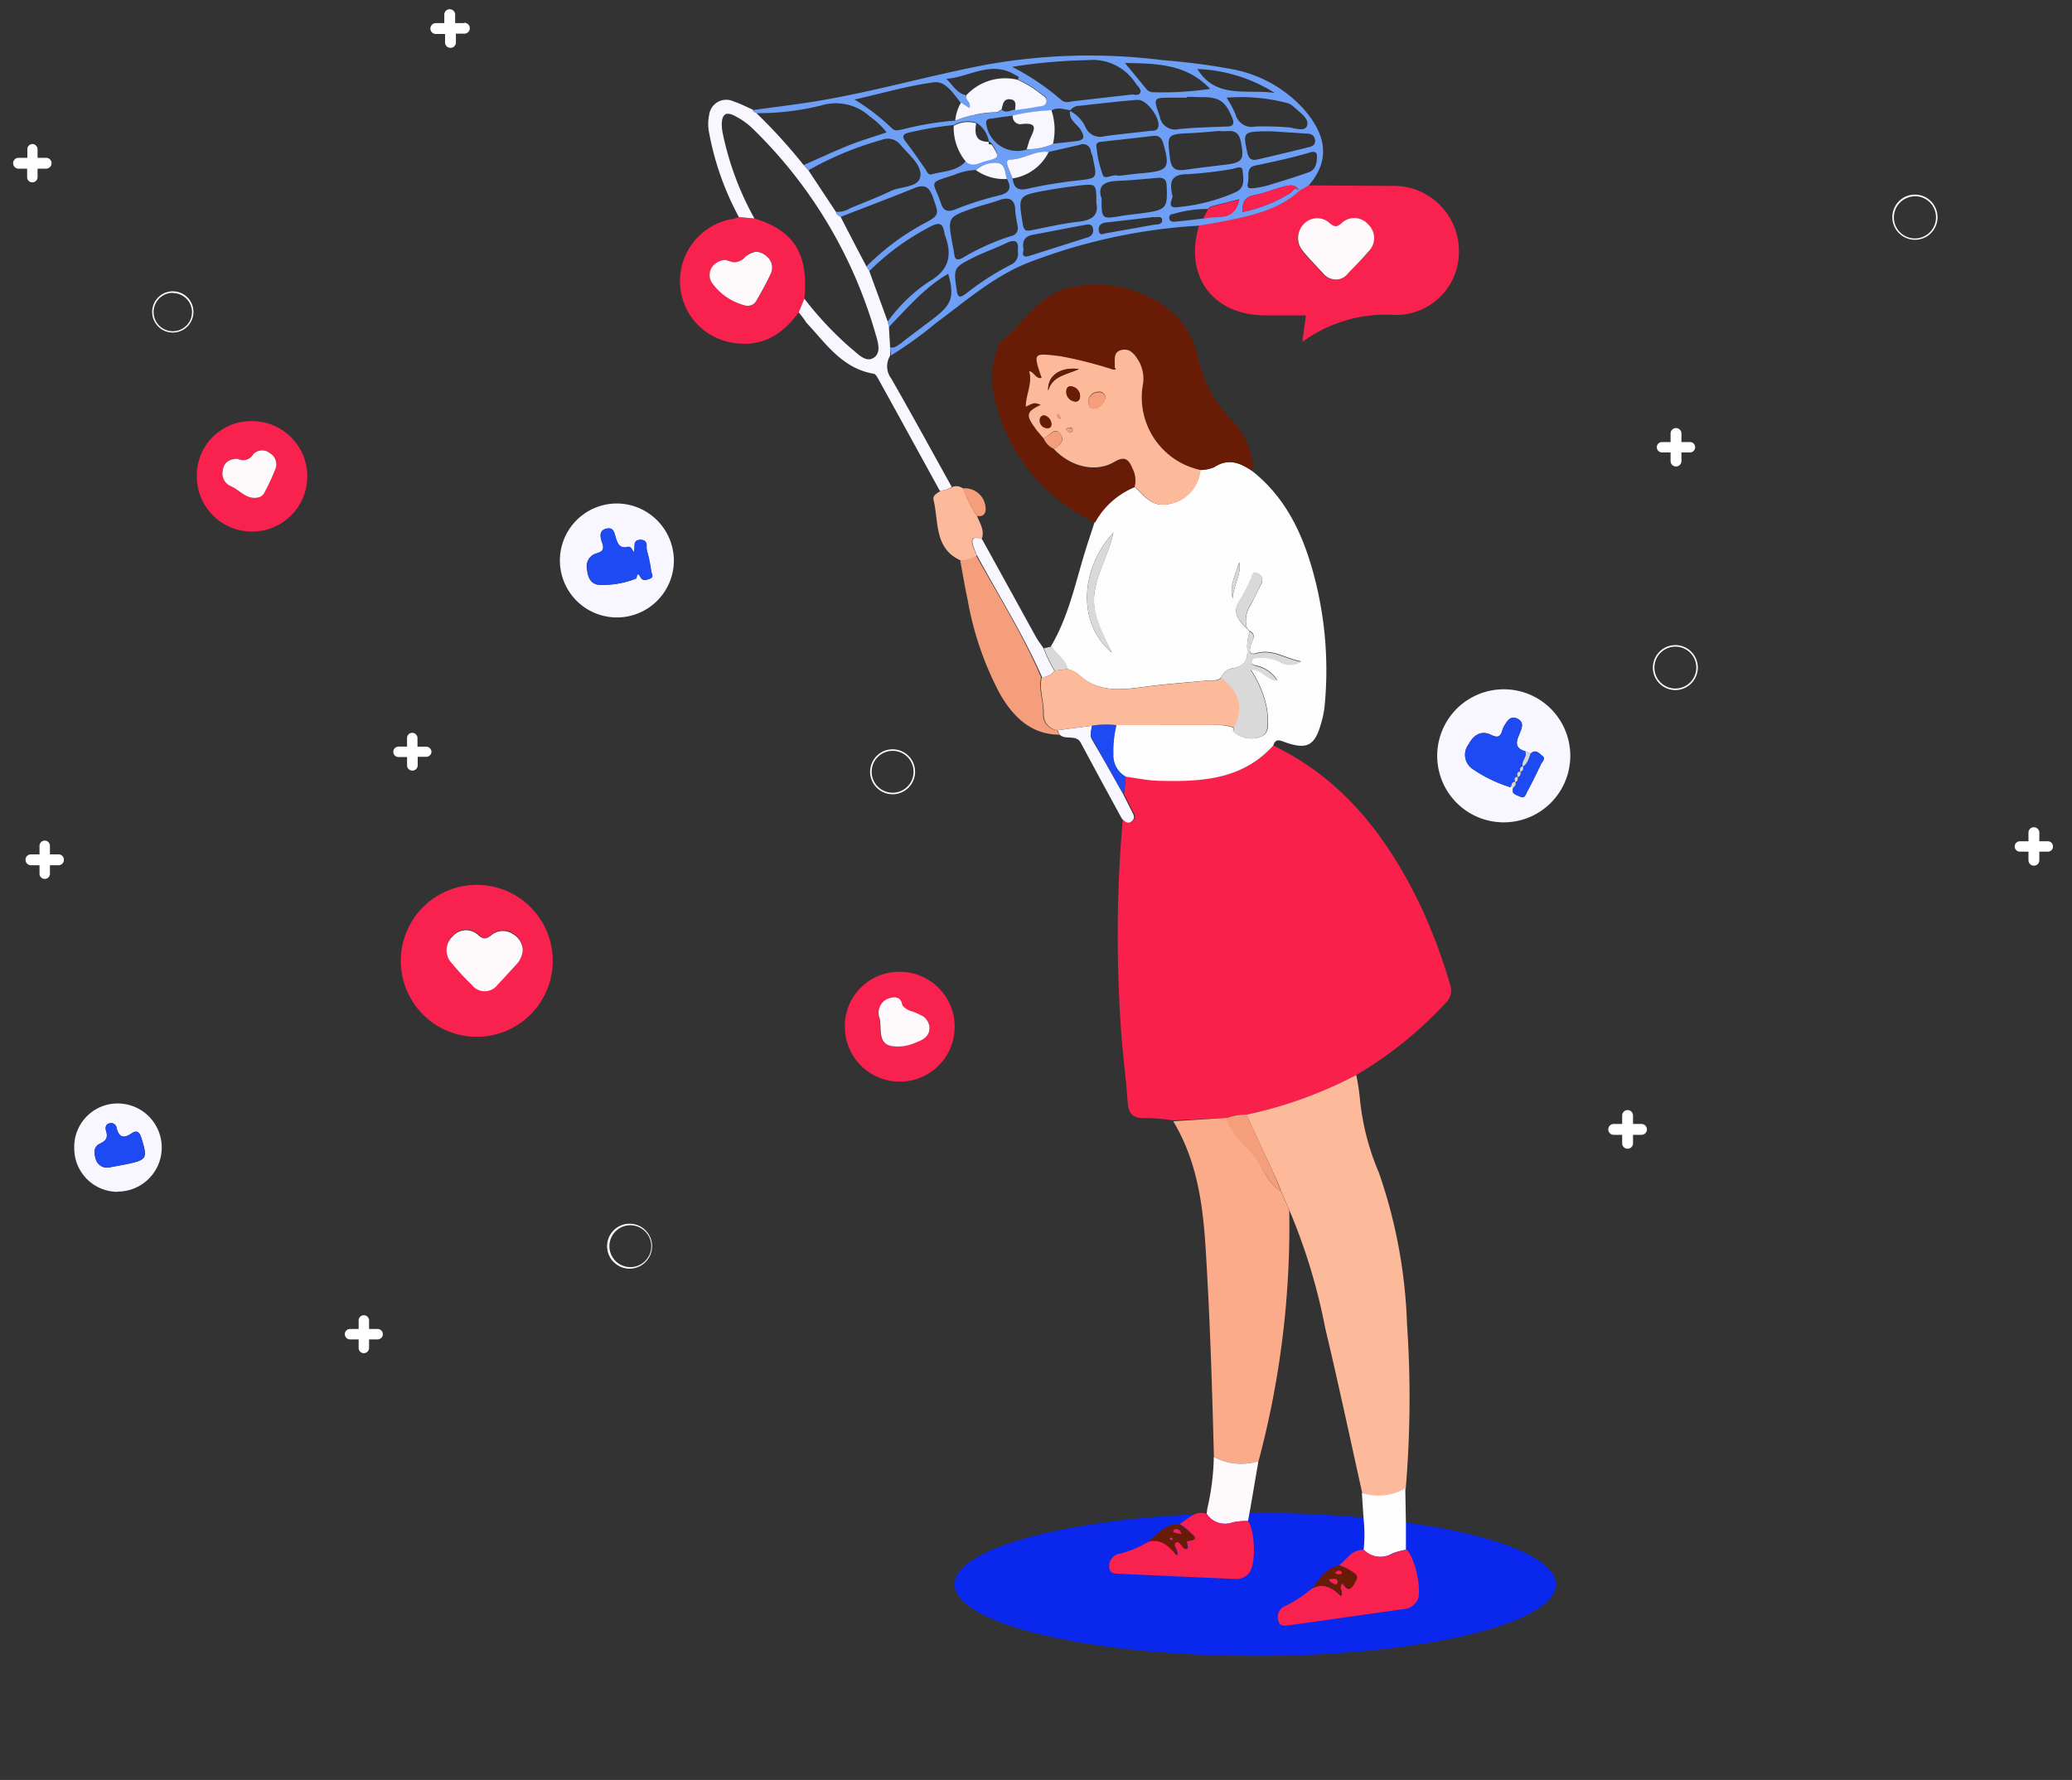 <svg id="Layer_1" data-name="Layer 1" xmlns="http://www.w3.org/2000/svg" viewBox="0 0 190.88 164"><rect x="0" y="0" width="190.88" height="164" fill="#333333" stroke="none"/><defs><style>.cls-1{fill:#0a28ed;}.cls-2{fill:#fa204c;}.cls-3{fill:#fdfdfd;}.cls-4{fill:#fdba9a;}.cls-5{fill:#691c05;}.cls-6{fill:#f9214e;}.cls-7{fill:#fcab8a;}.cls-8{fill:#6d9ff6;}.cls-9{fill:#f8f6fe;}.cls-10{fill:#f49e7b;}.cls-11{fill:#fef9fa;}.cls-12{fill:#dad9d9;}.cls-13{fill:#1d4af2;}.cls-14{fill:#1645f2;}.cls-15{fill:#fff;}</style></defs><ellipse class="cls-1" cx="115.64" cy="145.98" rx="27.7" ry="6.59"/><path class="cls-2" d="M117.3,68.69c6.51,3.15,10.58,8.53,13.61,14.86a50.35,50.35,0,0,1,2.67,7.15,1.58,1.58,0,0,1-.39,1.7,36.23,36.23,0,0,1-8.25,6.65,39.21,39.21,0,0,1-10.11,3.65A5,5,0,0,0,113,103l-4.93.23a19.56,19.56,0,0,0-2.62-.22c-1.17.06-1.49-.48-1.57-1.53-.16-2.27-.48-4.53-.62-6.8a123.84,123.84,0,0,1,.18-19.26c.27.17.5.53.9.22s.17-.62,0-.93l-.78-1.55.16-1.63c1.06.13,2.12.35,3.19.38C110.71,72,114.47,71.83,117.3,68.69Z"/><path class="cls-3" d="M117.3,68.69c-2.83,3.14-6.59,3.35-10.43,3.25-1.07,0-2.13-.25-3.19-.38a2.21,2.21,0,0,1-1.14-2.06,9.77,9.77,0,0,1,.28-2.69H112a4.17,4.17,0,0,1,1.64.25c0,.12-.09.29,0,.34a2.42,2.42,0,0,0,2.45.5c.79-.25.75-1,.72-1.73a7.93,7.93,0,0,0-.15-1.18,10.09,10.09,0,0,0-1.45-3.32c1-.14,1.48.94,2.46,1a3,3,0,0,0-1.89-1.34c-.21-.08-.54-.06-.48-.39s.31-.33.56-.35a3.89,3.89,0,0,1,2,.34,1.84,1.84,0,0,0,2,0c-1.49-.28-2.65-1.2-4.14-.75-.73.22-.61-.4-.47-.83s.54-.87-.13-1.22l-.24-.24a2.55,2.55,0,0,1,.35-2.16c.33-.68.69-1.35,1-2a.68.68,0,0,0-.39-.9c-.48-.23-.46.28-.58.52a17.2,17.2,0,0,1-1,1.91c-.83,1.17-.16,1.92.62,2.67l.24.24a5.84,5.84,0,0,0-.23,1.4c.11,1.09-.12,1.83-1.35,2a1.49,1.49,0,0,0-1.07.88c-.33.31-.75.21-1.13.24-2,.19-4,.33-5.92.59-2.19.29-4.33.55-6.12-1.19a3.49,3.49,0,0,0-1-.46c-.2-.9-1-1.35-1.49-2.07,1.6-2.69,2.23-5.73,3.13-8.67.29-.95.61-1.88.91-2.82a7.37,7.37,0,0,1,3.64-3.24c.87.79,1.55,1.87,3,1.64a3.54,3.54,0,0,0,3.08-3.17,3.53,3.53,0,0,0,1.26-.26c1.31-.87,2.43-.39,3.54.37,3.09,2.45,4.66,5.82,5.65,9.5a34,34,0,0,1,1,12.23,8.94,8.94,0,0,1-.32,1.52c-.58,2.06-1.3,2.44-3.33,1.72C117.94,68.22,117.5,68,117.3,68.69Zm-14.87-8.56c-1-2-1.9-3.63-1.59-5.61s1.3-3.47,1.73-5.45C99.42,52.51,99.29,57.54,102.43,60.13Zm11.15-5c0-1.17.81-2.16.59-3.33C113.82,52.93,113.22,54,113.58,55.17Z"/><path class="cls-4" d="M114.83,102.7a39.21,39.21,0,0,0,10.11-3.65,19.17,19.17,0,0,1,.32,2,23,23,0,0,0,1.77,7A47.08,47.08,0,0,1,129.62,122a99.77,99.77,0,0,1-.12,15.17,4.86,4.86,0,0,1-4,.42c-1.13-5.08-2.21-10.17-3.42-15.24a53.83,53.83,0,0,0-3.28-10.8c-.26-.59-.51-1.18-.77-1.78-.16-.4-.31-.81-.49-1.2C116.62,106.58,115.72,104.64,114.83,102.7Z"/><path class="cls-5" d="M115.41,43.42c-1.11-.76-2.23-1.24-3.54-.37a3.53,3.53,0,0,1-1.26.26,6.85,6.85,0,0,1-5.35-7.72,3.31,3.31,0,0,0-.29-2.21c-.37-.63-.8-1.32-1.65-1.13s-.57,1-.63,1.61l-.17.21a38.12,38.12,0,0,0-4.84-1.23c-2.52-.32-2.51-.38-1.72,2-.54.12-.66-.52-1.15-.63.33,1.13-.28,2.15-.31,3.28.8-.39.8-.39,1.38-.17-1.33.64-1.4.94-.49,2.18.23.32.5.61.75.91a1.93,1.93,0,0,0,.94,1c1.61,1.67,3.86,2.25,5.57,1.2,1.06-.64,1.37-.13,1.71.67a2.3,2.3,0,0,1,.17,1.61,7.37,7.37,0,0,0-3.64,3.24A16.56,16.56,0,0,1,91.49,36,7,7,0,0,1,92,31.9c.07-.15.11-.34.22-.43,2.13-1.69,3.44-4.4,6.49-5a10.83,10.83,0,0,1,8,1.38,7.58,7.58,0,0,1,3.64,5,11.54,11.54,0,0,0,2.93,5.64,7.45,7.45,0,0,1,2.08,3.84A2.15,2.15,0,0,1,115.41,43.42Z"/><path class="cls-6" d="M120.57,17.08l7.56.05a6,6,0,0,1,6.27,6A5.8,5.8,0,0,1,128.11,29a13,13,0,0,0-8.13,2.5c.13-1,.22-1.64.33-2.44h-3.72c-4.87,0-7.55-3.65-6.12-8.3,1-.18,2-.35,3.06-.56,2.23-.48,4.42-1,6.16-2.64h0Zm2.52,8.67a1.35,1.35,0,0,0,1.08-.53c.63-.67,1.27-1.33,1.87-2a1.71,1.71,0,0,0,0-2.48,1.69,1.69,0,0,0-2.48-.13c-.43.36-.64.35-1.07,0a1.7,1.7,0,0,0-2.39.06,1.84,1.84,0,0,0-.09,2.5c.6.74,1.28,1.43,1.93,2.13A1.46,1.46,0,0,0,123.09,25.75Z"/><path class="cls-7" d="M118,109.73l.77,1.78a83.91,83.91,0,0,1-2.83,23.12,5.35,5.35,0,0,1-4.11-.4c-.16-6.35-.36-12.7-.75-19-.25-4.19-.79-8.27-3-11.92L113,103c.49,1.56,1.83,2.52,2.76,3.77C116.45,107.79,116.83,109.07,118,109.73Z"/><path class="cls-8" d="M120.57,17.08l-.89.52c-.29-.67-.87-.54-1.37-.42-.93.24-1.82.62-2.76.8s-1.1.7-1.09,1.56a13.91,13.91,0,0,0,4.39-1.74c.23-.14.44-.69.84-.21-1.74,1.61-3.93,2.16-6.16,2.64-1,.21-2,.38-3.06.56a51.89,51.89,0,0,0-15.84,3.45c-3.15,1.27-5.69,3.52-8.39,5.51a36.3,36.3,0,0,1-4.16,3L82,32c.41.11.67-.16,1-.37,1-.8,2.1-1.59,3.14-2.4,1.57-1.22,1.79-1.94,1.21-4-2.19,1.26-3.77,3.17-5.49,4.92l-.11-.48a14.71,14.71,0,0,1,3.83-3.72c1.91-1.09,2.15-2.49,1.46-4.32a1,1,0,0,1-.05-.24c-.13-.78-.44-.94-1.2-.55A22.4,22.4,0,0,0,80.07,25l-.26-.44A22.72,22.72,0,0,1,85,20.66c1.6-.85,1.52-.84.93-2.53-.36-1-.84-1.16-1.77-.77-2.24.91-4.51,1.76-6.76,2.64-.21-.12-.43-.21-.45-.49a2.11,2.11,0,0,0,1.36-.32c1.26-.53,2.53-1,3.75-1.59,1-.47,2.67-.29,2.74-1.46.06-1-1.12-1.93-1.87-2.82a1.47,1.47,0,0,0-1.71-.43,30.06,30.06,0,0,0-6.73,2.79l-.44-.48c1.42-.62,2.82-1.28,4.25-1.85,1.09-.43,2.22-.76,3.38-1.15a7.32,7.32,0,0,0-1.55-1.47,4.66,4.66,0,0,0-4.53-1,24.46,24.46,0,0,1-5.92.7.32.32,0,0,1-.3-.29c1.93-.27,3.87-.5,5.79-.81C80.4,8.47,85.47,7,90.64,6a53.65,53.65,0,0,1,16.44-.46,60.42,60.42,0,0,1,6.29.81,11.8,11.8,0,0,1,6.79,3.76C121.94,12.19,122.76,14.53,120.57,17.08ZM91.09,13v0a2.53,2.53,0,0,0-1.17-1.71,2.67,2.67,0,0,0-2.07.23,32.26,32.26,0,0,0-4,.67c-.85.16-.72.49-.31,1,.59.76,1.12,1.56,1.67,2.34.16.23.3.62.58.54,1.11-.31,2.37-.25,3.21-1.25.62.51,1.2,0,1.78-.1,1.3-.33,1.3-.36.57-1.52Zm20.18,6.25h0a11.3,11.3,0,0,0-3.17.46c-.21,0-.39.12-.39.37s.26.38.49.35c.87-.08,1.74-.19,2.61-.29,1.14-.4,2.89.41,3.35-1.78l-2.66.67Zm-14.3-6L99.19,13c.78-.11.7-.46.39-1s-1.14-.92-1-1.77A3.16,3.16,0,0,1,100,11.72a1.46,1.46,0,0,0,1.75.83c1.42-.19,2.84-.33,4.27-.5.26,0,.57,0,.68-.33.24-.81-1.08-2.6-1.93-2.52-1.78.14-3.56.35-5.34.55a1.05,1.05,0,0,0-.83.41c-.56-.07-1.13-.32-1.7,0a19.43,19.43,0,0,0-3.56.49c-.67.09-1.35.17-2,.28-.26,0-.55.06-.48.5a2.89,2.89,0,0,0,3.78,2.33A5.94,5.94,0,0,0,97,13.27Zm-4.2,3.22c-.22-.57-.1-1.51-1-1.46a2.6,2.6,0,0,0-1.85.65,5.7,5.7,0,0,0-2.08.48c-2.44.77-1.87.51-1.18,2.53.23.7.55.93,1.32.63A29.58,29.58,0,0,1,92.06,18C93.05,17.75,93.2,17.31,92.77,16.49ZM89,8.77c-.19.45,1.11,1.5.72,2.05-.27-.18-1-1.2-1.22-1.36-.67-.83-1.37-2-2.44-1.88-2.38.31-4.71,1-7.34,1.59a19.41,19.41,0,0,1,3.44,2.65c.3.31.64.16,1,.1A28.1,28.1,0,0,1,88,11.11a10.68,10.68,0,0,1,3.78-.74c.16,0,.34-.17.51-.26.4.38.84,0,1.25,0,.66-.1,1.33-.17,2-.31.31-.07.78,0,.88-.43s-.29-.56-.56-.79a10.22,10.22,0,0,0-2.1-1.27C94,7,93.62,7,93.45,6.86c-2.2-1.3-4.17.26-6.27.4C87.78,7.85,88.16,8.61,89,8.77ZM96.61,14c-1.24-.15-2.28.68-3.5.7-.37,0-.36.35-.26.64s.29.73.43,1.1c.12.87.48,1.17,1.43.94a39.65,39.65,0,0,1,4.49-.74c1.89-.22,1.89-.18,1.49-2,0-.23-.14-.46-.2-.69a.71.71,0,0,0-1-.61C98.56,13.56,97.58,13.77,96.61,14ZM93.24,6.16a22.37,22.37,0,0,1,4.54,3.06c.35.31.75.15,1.14.1l5.35-.61c.27,0,.63.13.77-.16s-.19-.57-.38-.81a4.71,4.71,0,0,0-4.45-2.2A49.75,49.75,0,0,0,93.24,6.16Zm.51,14.7c-.07-.47-.19-.94-.22-1.42,0-1-.48-1.36-1.47-1-.79.28-1.6.47-2.39.74-2.37.82-2.37.83-1.93,3.3.05.27.12.54.15.82.06.56.23.78.82.44a21.43,21.43,0,0,1,4.46-2A.72.72,0,0,0,93.75,20.86ZM101,18.72c0-1.78,0-1.8-1.54-1.63-1,.12-2,.26-3.06.45-2.65.48-2.61.49-2.17,3.13.11.67.37.62.86.53,1.44-.29,2.88-.62,4.33-.78C100.61,20.28,101.23,19.82,101,18.72Zm11.34-6.66c-.81.07-1.68.16-2.55.2-2.35.11-2.27.09-2,2.38.14,1,.61,1.11,1.42,1,1.18-.17,2.36-.31,3.54-.45,1.77-.2,1.89-.46,1.55-2.19C114,11.67,113.09,12.21,112.3,12.06Zm-9.25,4.14c.71-.08,1.46-.19,2.22-.25,2.32-.21,2.5-.48,1.86-2.72-.14-.49-.38-.77-.93-.71-1.58.19-3.16.36-4.75.54-.25,0-.54.13-.49.4a10.59,10.59,0,0,0,.6,2.67C101.78,16.6,102.51,16,103.05,16.2Zm-1.61,2c0,2,0,2,1.78,1.7.79-.13,1.58-.19,2.37-.31,1.79-.27,1.94-.51,1.85-2.4,0-.63-.25-.86-.86-.8-1.19.1-2.38.22-3.58.27S101.11,17,101.44,18.18Zm7.87-9.28V9H108c-1.81,0-1.75,0-1.15,1.75a1.42,1.42,0,0,0,1.73,1.15c1.46-.16,2.94-.18,4.41-.24.63,0,.75-.24.52-.82-.62-1.52-1.19-1.91-2.88-1.89ZM108,18c.16.2-.71,1.27.55,1.08a16.93,16.93,0,0,0,5.36-1.41c.83-.43.62-1.29.57-1.91s-.69-.21-1.08-.17a37.11,37.11,0,0,1-4,.46C108,16.06,107.68,16.61,108,18Zm5-9a9.85,9.85,0,0,1,.82,1.53,1.53,1.53,0,0,0,1.8,1.13,27.3,27.3,0,0,1,2.86.06c.68,0,1.7.51,1.93-.14s-.69-1.24-1.24-1.75a1.42,1.42,0,0,0-.61-.34A16.67,16.67,0,0,0,113,9ZM93.76,23.12c.1-.78-.12-1.14-1-.75-1,.49-2.13.88-3.15,1.39-1.77.89-1.77,1-1.48,2.95.12.81.36.71.88.33a24.9,24.9,0,0,1,4.1-2.64A1.11,1.11,0,0,0,93.76,23.12ZM103.63,5.8l1.92,2.33a.83.83,0,0,0,.7.37,30.42,30.42,0,0,0,5.23-.31C109.29,5.87,106.57,5.86,103.63,5.8Zm13.54,6.3c-2.69,0-2.68,0-2.27,1.93.11.55.38.79.91.67q2.39-.55,4.77-1.14c.32-.08.61-.22.57-.64s-.31-.59-.73-.61Zm-1.58,5.23a11.14,11.14,0,0,0,1.15-.23c1.29-.4,2.59-.78,3.85-1.24.65-.24.74-.9.73-1.51,0-.39-.34-.4-.62-.31-1.67.5-3.38.86-5.09,1.22-.86.18-.5,1-.65,1.61S115.26,17.33,115.59,17.33ZM94.29,23c0,.16-.3.85.56.57l5.35-1.7a.66.66,0,0,0,.48-.84c-.09-.46-.49-.35-.77-.3-1.61.29-3.21.62-4.82.91C94.39,21.8,94.16,22.2,94.29,23Zm16-16.67c1.73,2.86,4.65,1.84,7.15,2.24A14.3,14.3,0,0,0,110.34,6.36ZM106.24,20l-4.33.5c-.47.05-.77.28-.68.78s.5.23.77.19c1.41-.24,2.82-.5,4.23-.75.34-.06.87,0,.83-.45S106.49,20.07,106.24,20Z"/><path class="cls-6" d="M44.67,81.57a7,7,0,0,1,0,13.92,7,7,0,1,1,0-13.92Zm3.49,6a1.8,1.8,0,0,0-.9-1.57,1.65,1.65,0,0,0-2,.12c-.43.37-.67.48-1.17,0a1.62,1.62,0,0,0-2.37.09,1.73,1.73,0,0,0-.08,2.49,25.41,25.41,0,0,0,1.85,2,1.49,1.49,0,0,0,2.39-.06c.58-.6,1.14-1.23,1.71-1.85A2.16,2.16,0,0,0,48.16,87.54Z"/><path class="cls-9" d="M144.66,69.66a6.13,6.13,0,1,1-6.17-6.15A6.12,6.12,0,0,1,144.66,69.66Zm-5.23,2.87c-.26.65.3.72.65.88s.5-.26.63-.5c.45-.83.86-1.68,1.27-2.53.11-.22.43-.5.13-.72s-.63-.69-1.1-.22l-.49-.22c-1.19-.33-.73-1.11-.46-1.8.2-.5.28-.94-.29-1.21s-.88.15-1.13.57a1.38,1.38,0,0,0-.21.42c-.17.58-.34.87-1.06.51-.91-.45-1.62,0-2.07.86a1.58,1.58,0,0,0,.42,2.32,12.93,12.93,0,0,0,3.41,1.64Z"/><path class="cls-6" d="M73.58,28.78c-1.52,2.1-3.47,3.27-6.14,2.79a5.75,5.75,0,0,1-4.8-5.72,5.82,5.82,0,0,1,4.75-5.66c.23,0,.45-.12.68-.18l1.43.12c3.67,1.11,5,3.29,4.6,7.39ZM67,24c-1.18,0-2,1.06-1.44,2a5.35,5.35,0,0,0,3.16,2.16.91.91,0,0,0,1-.51c.46-.79.9-1.59,1.29-2.42a1.33,1.33,0,0,0-.39-1.62,1.27,1.27,0,0,0-1.65-.2C68.3,23.94,67.77,24.61,67,24Z"/><path class="cls-9" d="M73.58,28.78l.52-1.26a31.45,31.45,0,0,0,4.25,4.53c.63.49,1.37,1.4,2.13.92s.37-1.55.14-2.33A42.77,42.77,0,0,0,69.3,11.81a6.72,6.72,0,0,0-1.55-1.1c-.87-.47-1.24-.22-1.26.78a4.81,4.81,0,0,0,.1.84,27.72,27.72,0,0,0,2.91,7.8L68.07,20a26.34,26.34,0,0,1-2.74-7.75,4,4,0,0,1,0-1.66,1.59,1.59,0,0,1,2.27-1.24c.6.2,1.17.5,1.75.75a.32.32,0,0,0,.3.29,49.65,49.65,0,0,1,4.37,4.8l.44.48L77,19.51c0,.28.24.37.45.49q1.18,2.3,2.39,4.59l.26.44,1.68,4.6c0,.16.07.32.11.48L82,32l0,.78a1.86,1.86,0,0,0,.1,2.09c1.9,3.31,3.73,6.66,5.58,10a2.5,2.5,0,0,1-1.1.35c-1.88-3.42-3.75-6.84-5.64-10.25-.11-.2-.26-.5-.43-.53-2.92-.48-4.43-2.8-6.24-4.73C74.08,29.4,73.83,29.08,73.58,28.78Z"/><path class="cls-9" d="M62.08,51.64a5.25,5.25,0,1,1-5.27-5.25A5.28,5.28,0,0,1,62.08,51.64Zm-3.69-.77c-.2-.28-.27-.56-.59-.48-.7.18-.89-.28-1.06-.81s-.21-1-.89-.87-.55.83-.38,1.29c.22.62.05.82-.56,1a1.22,1.22,0,0,0-.84,1.42c.06.67.26,1.32,1,1.46a8.21,8.21,0,0,0,3.49-.56c.14,0,.06-.82.45-.12.22.4.58.21.85.12.42-.15.15-.47.11-.71a12,12,0,0,0-.37-1.88c-.11-.34.11-1-.6-1S58.56,50.42,58.39,50.87Z"/><path class="cls-6" d="M18.13,43.8a5,5,0,0,1,5.06-5,5.09,5.09,0,1,1-5.06,5Zm3.76-1.53c-.81,0-1.29.35-1.39,1.11a1.27,1.27,0,0,0,.74,1.39c.88.39,1.53,1.4,2.68,1a.84.84,0,0,0,.43-.4,20.13,20.13,0,0,0,1-2.16,1.18,1.18,0,0,0-.5-1.48,1.12,1.12,0,0,0-1.53.1A1.07,1.07,0,0,1,21.89,42.27Z"/><path class="cls-6" d="M82.94,89.54a5.06,5.06,0,1,1-5.11,5A5,5,0,0,1,82.94,89.54Zm2.69,5.32c0-2-2.4-1.13-2.69-2.65,0-.3-.69-.33-1.09-.17A1.39,1.39,0,0,0,81,93.81c.23.93-.22,2.35,1.13,2.58a4.47,4.47,0,0,0,3-.78A1,1,0,0,0,85.63,94.86Z"/><path class="cls-10" d="M97.62,67.69c-2.63,0-4.26-1.63-5.47-3.7a29,29,0,0,1-3-8.69c-.26-1.2-.46-2.43-.69-3.64a3,3,0,0,0,1.45-.5c2.05,3.72,4.33,7.32,6,11.24-.25,1.12.22,2.19.19,3.29a1.43,1.43,0,0,0,1.27,1.59Z"/><path class="cls-9" d="M10.9,109.81a4,4,0,0,1-4.06-4,4,4,0,0,1,4-4.14,4.06,4.06,0,1,1,0,8.12Zm-.82-2.25,1.55-.29c1.91-.4,2-.51,1.39-2.43-.18-.6-.46-.72-.92-.4-.73.51-1.15.32-1.36-.51a.5.5,0,0,0-.6-.44c-.45.07-.45.45-.36.74.18.61,0,.88-.59,1.15s-.53.85-.38,1.38A1.08,1.08,0,0,0,10.08,107.56Z"/><path class="cls-11" d="M111.82,134.23a5.35,5.35,0,0,0,4.11.4l-.75,4.38-.21,1.13a6.7,6.7,0,0,0-1.42.13,2,2,0,0,1-2.39-.8l.06-.46A22.66,22.66,0,0,0,111.82,134.23Z"/><path class="cls-4" d="M90,51.16a3,3,0,0,1-1.45.5c-2.52-1.1-2.05-3.58-2.55-5.6-.11-.44.39-.64.7-.87a2.5,2.5,0,0,0,1.1-.35,1,1,0,0,1,.95.2A10,10,0,0,0,90,47.53c.27.69.74,1.34.43,2.15-.77-.31-1.07-.11-.78.72C89.74,50.66,89.85,50.91,90,51.16Z"/><path class="cls-3" d="M125.46,137.55a4.86,4.86,0,0,0,4-.42l.06,3.32c0,.78,0,1.56,0,2.34a6.49,6.49,0,0,0-1.26.34,2.15,2.15,0,0,1-2.64-.32,12.94,12.94,0,0,0,0-2.85Z"/><path class="cls-9" d="M90,51.16c-.11-.25-.22-.5-.31-.76-.29-.83,0-1,.78-.72q2.5,4.53,5,9.07c.2.34.45.65.67,1a13.26,13.26,0,0,0,1,2.06A1.51,1.51,0,0,1,96,62.4C94.29,58.48,92,54.88,90,51.16Z"/><path class="cls-9" d="M97.62,67.69c-.06-.14-.12-.28-.19-.41l3.15-.41c0,.41-.23.79,0,1.25,1,1.67,1.94,3.37,2.9,5.07l.78,1.55c.16.31.38.62,0,.93s-.63,0-.9-.22c-1.27-2.33-2.54-4.65-3.79-7C99.15,67.62,98.17,68.23,97.62,67.69Z"/><path class="cls-10" d="M90,47.53A10,10,0,0,1,88.71,45a1.91,1.91,0,0,1,2.09,2C90.73,47.48,90.43,47.62,90,47.53Z"/><path class="cls-12" d="M97.17,61.79a12.48,12.48,0,0,1-1-2.06l.73-.16c.45.72,1.29,1.17,1.49,2.07Z"/><path class="cls-10" d="M118,109.73c-1.16-.66-1.54-1.94-2.28-2.93-.93-1.25-2.27-2.21-2.76-3.77a5,5,0,0,1,1.88-.33c.89,1.94,1.79,3.88,2.67,5.83C117.68,108.92,117.83,109.33,118,109.73Z"/><path class="cls-13" d="M103.52,73.19c-1-1.7-1.9-3.4-2.9-5.07-.27-.46-.08-.84,0-1.25a7.31,7.31,0,0,1,2.24-.06,9.77,9.77,0,0,0-.28,2.69,2.21,2.21,0,0,0,1.14,2.06Z"/><path class="cls-6" d="M111.16,139.47a2,2,0,0,0,2.39.8,6.7,6.7,0,0,1,1.42-.13c.67.93.74,4,.11,4.78a1.53,1.53,0,0,1-1.37.56L103,145c-.44,0-.8-.1-.82-.64a1.16,1.16,0,0,1,1-1.21,9.77,9.77,0,0,0,2.62-1.1c1.18-.33,1.92.38,2.63,1.25.23-.52-.44-.81-.09-1.2.55-.14.56.64,1,.62.27-.25-.19-.73.12-.75,1.23-.11.31-.62.14-.84a4.46,4.46,0,0,0-.94-.71C109.41,140,110.07,139.13,111.16,139.47Z"/><path class="cls-6" d="M125.68,142.81a2.15,2.15,0,0,0,2.64.32,6.49,6.49,0,0,1,1.26-.34c.78.68,1.44,3.75,1,4.65a1.59,1.59,0,0,1-1.37.83l-10.52,1.49c-.42.06-.82.06-.93-.46a1.09,1.09,0,0,1,.6-1.31,11.46,11.46,0,0,0,2.49-1.62c1.08-.58,1.93-.05,2.68.69.3-.45-.35-.75.16-1.17.65,1.12,1,.06,1.24-.29.31-.52-.36-.74-.7-1a4.22,4.22,0,0,0-.87-.37C124.08,143.67,124.56,142.72,125.68,142.81Z"/><path class="cls-14" d="M176.53,19.28l0,0h0Z"/><path class="cls-14" d="M81.5,71.11h0s0,0,0,0Z"/><path class="cls-14" d="M174.36,19.74l0,0h0Z"/><path class="cls-14" d="M82.23,70.39l0,0h0Z"/><path class="cls-14" d="M82.25,69h0l0,0Z"/><path class="cls-5" d="M108.62,140.43a4.46,4.46,0,0,1,.94.71c.17.22,1.09.73-.14.84-.31,0,.15.5-.12.75-.47,0-.48-.76-1-.62-.35.39.32.68.09,1.2-.71-.87-1.45-1.58-2.63-1.25C106.63,141.4,107.32,140.38,108.62,140.43Zm-.09.85.3.07-.1-.28c-.21-.17-.48-.31-.63,0C108,141.18,108.35,141.24,108.53,141.28Zm-.47.55c0-.05-.06-.14-.11-.15s-.12,0-.18.08.06.13.11.14S108,141.86,108.06,141.83Z"/><path class="cls-5" d="M123.37,144.23a4.22,4.22,0,0,1,.87.37c.34.26,1,.48.7,1-.21.35-.59,1.41-1.24.29-.51.42.14.72-.16,1.17-.75-.74-1.6-1.27-2.68-.69C121.55,145.48,122.14,144.48,123.37,144.23Zm-1,1.29c.14.15.2.26.3.31s.52.3.53-.07S122.86,145.45,122.4,145.52Zm.56-.62c.1,0,.19.14.28.15s.46.11.32-.2S123.17,144.68,123,144.9Z"/><path class="cls-4" d="M102.69,33.86c.06-.6-.22-1.41.63-1.61s1.28.5,1.65,1.13a3.31,3.31,0,0,1,.29,2.21,6.85,6.85,0,0,0,5.35,7.72,3.54,3.54,0,0,1-3.08,3.17c-1.45.23-2.13-.85-3-1.64a2.3,2.3,0,0,0-.17-1.61c-.34-.8-.65-1.31-1.71-.67-1.71,1-4,.47-5.57-1.2.54-.33,1.08-.77.58-1.4s-.9.09-1.31.31l-.21.12c-.25-.3-.52-.59-.75-.91-.91-1.24-.84-1.54.49-2.18-.58-.22-.58-.22-1.38.17,0-1.13.64-2.15.31-3.28.49.11.61.75,1.15.63-.79-2.36-.8-2.3,1.72-2a38.12,38.12,0,0,1,4.84,1.23l.27,0Zm-5.15,4.66.18.07-.07-.18-.17-.27C97.31,38.3,97.44,38.41,97.54,38.52Zm4.29-1.92a.55.55,0,0,0-.69-.5.91.91,0,0,0-.87,1,.51.51,0,0,0,.63.53A1.27,1.27,0,0,0,101.83,36.6ZM99.41,34c-1.75-.22-2.92.61-2.85,2C96.94,34.64,98.23,34.54,99.41,34Zm-1.18,2.06A.9.9,0,0,0,99,37c.34.06.52-.19.5-.52a.91.91,0,0,0-.72-.85C98.44,35.52,98.26,35.71,98.23,36.07Zm-2,2.22a.39.39,0,0,0-.45.42.69.69,0,0,0,.62.74c.27,0,.45-.08.44-.38A.87.87,0,0,0,96.26,38.29Zm2.31,1.55c.15,0,.33-.09.28-.27s-.24-.13-.37-.14-.22.1-.22.16S98.4,39.83,98.57,39.84Z"/><path class="cls-4" d="M102.82,66.81a7.31,7.31,0,0,0-2.24.06l-3.15.41a1.43,1.43,0,0,1-1.27-1.59c0-1.1-.44-2.17-.19-3.29a1.51,1.51,0,0,0,1.19-.61l1.18-.15a3.49,3.49,0,0,1,1,.46c1.79,1.74,3.93,1.48,6.12,1.19,2-.26,3.94-.4,5.92-.59.38,0,.8.07,1.13-.24,1.75,1.29,2.14,2.78,1.2,4.59A4.17,4.17,0,0,0,112,66.8Z"/><path class="cls-12" d="M113.66,67.05c.94-1.81.55-3.3-1.2-4.59a1.49,1.49,0,0,1,1.07-.88c1.23-.21,1.46-.95,1.35-2a5.84,5.84,0,0,1,.23-1.4h0c.67.35.26.78.13,1.22s-.26,1,.47.83c1.49-.45,2.65.47,4.14.75a1.84,1.84,0,0,1-2,0,3.89,3.89,0,0,0-2-.34c-.25,0-.52.08-.56.35s.27.31.48.39a3,3,0,0,1,1.89,1.34c-1,0-1.42-1.11-2.46-1A10.09,10.09,0,0,1,116.63,65a7.93,7.93,0,0,1,.15,1.18c0,.68.07,1.48-.72,1.73a2.42,2.42,0,0,1-2.45-.5S113.64,67.17,113.66,67.05Z"/><path class="cls-12" d="M102.43,60.13c-3.14-2.59-3-7.62.14-11.06-.43,2-1.45,3.6-1.73,5.45S101.48,58.14,102.43,60.13Z"/><path class="cls-12" d="M114.87,57.9c-.78-.75-1.45-1.5-.62-2.67a17.2,17.2,0,0,0,1-1.91c.12-.24.1-.75.58-.52a.68.68,0,0,1,.39.9c-.3.69-.66,1.36-1,2a2.55,2.55,0,0,0-.35,2.16Z"/><path class="cls-12" d="M113.58,55.17c-.36-1.2.24-2.24.59-3.33C114.39,53,113.54,54,113.58,55.17Z"/><path class="cls-12" d="M114.87,57.9l.24.24h0l-.24-.24Z"/><path class="cls-10" d="M96.14,40.39l.21-.12c.41-.22.85-.88,1.31-.31s0,1.07-.58,1.4A1.93,1.93,0,0,1,96.14,40.39Z"/><path class="cls-11" d="M123.09,25.75a1.46,1.46,0,0,1-1.13-.49c-.65-.7-1.33-1.39-1.93-2.13a1.84,1.84,0,0,1,.09-2.5,1.7,1.7,0,0,1,2.39-.06c.43.36.64.37,1.07,0a1.69,1.69,0,0,1,2.48.13,1.71,1.71,0,0,1,0,2.48c-.6.7-1.24,1.36-1.87,2A1.35,1.35,0,0,1,123.09,25.75Z"/><path class="cls-9" d="M88,11.11a4,4,0,0,1,.53-1.65l.78.5c.22-.51-.47-.74-.28-1.19a4.86,4.86,0,0,1,4.71-1.42,10.22,10.22,0,0,1,2.1,1.27c.27.23.66.37.56.79s-.57.36-.88.43c-.65.14-1.32.21-2,.31,0-.41.19-.92-.45-1s-.69.49-.8.93c-.17.09-.35.27-.51.26A10.68,10.68,0,0,0,88,11.11Z"/><path class="cls-9" d="M89,14.92a4.91,4.91,0,0,1-1.14-3.33,2.67,2.67,0,0,1,2.07-.23c-.17,1-.05,1.71,1.17,1.71v0c-.11.28.14.21.26.26.73,1.16.73,1.19-.57,1.52C90.2,15,89.62,15.43,89,14.92Z"/><path class="cls-9" d="M94.58,13.75c.07-.23.15-.45.21-.68.23-.78,1.24-1.91-.8-1.62a.72.72,0,0,1-.69-.81,19.43,19.43,0,0,1,3.56-.49A5.71,5.71,0,0,1,97,13.27,5.94,5.94,0,0,1,94.58,13.75Z"/><path class="cls-6" d="M119.69,17.59c-.4-.48-.61.07-.84.21a13.91,13.91,0,0,1-4.39,1.74c0-.86.19-1.37,1.09-1.56s1.83-.56,2.76-.8c.5-.12,1.08-.25,1.37.42Z"/><path class="cls-9" d="M96.61,14a4.46,4.46,0,0,1-3.33,2.44c-.14-.37-.29-.73-.43-1.1s-.11-.64.26-.64C94.33,14.67,95.37,13.84,96.61,14Z"/><path class="cls-6" d="M111.52,19.06l2.66-.67c-.46,2.19-2.21,1.38-3.35,1.78l.46-.89h0Z"/><path class="cls-9" d="M92.77,16.49a4.48,4.48,0,0,1-2.86-.81A2.6,2.6,0,0,1,91.76,15C92.67,15,92.55,15.92,92.77,16.49Z"/><path class="cls-13" d="M111.52,19.06l-.25.23Z"/><path class="cls-11" d="M48.16,87.54a2.16,2.16,0,0,1-.58,1.31c-.57.62-1.13,1.25-1.71,1.85a1.49,1.49,0,0,1-2.39.06,25.41,25.41,0,0,1-1.85-2,1.73,1.73,0,0,1,.08-2.49,1.62,1.62,0,0,1,2.37-.09c.5.43.74.32,1.17,0a1.65,1.65,0,0,1,2-.12A1.8,1.8,0,0,1,48.16,87.54Z"/><path class="cls-13" d="M139.14,72.53a12.84,12.84,0,0,1-3.42-1.64,1.58,1.58,0,0,1-.42-2.32c.45-.83,1.16-1.31,2.07-.86.72.36.89.07,1.06-.51a1.38,1.38,0,0,1,.21-.42c.25-.42.53-.85,1.13-.57s.49.71.29,1.21c-.27.69-.73,1.47.46,1.8.25.52-.41.9-.22,1.41v0c-.33,0-.33.25-.25.5v0c-.36,0-.33.25-.25.5v0c-.36,0-.33.25-.25.5v0C139.21,72,139.3,72.38,139.14,72.53Z"/><path class="cls-13" d="M141,69.44c.47-.47.8,0,1.1.22s0,.5-.13.72c-.41.85-.82,1.7-1.27,2.53-.13.24-.17.71-.63.5s-.91-.23-.65-.88a.36.36,0,0,0,.16-.48v0c.29-.06.3-.27.25-.5v0c.29-.06.3-.27.25-.5v0c.29-.06.3-.27.25-.5v0C140.75,70.36,140.84,69.87,141,69.44Z"/><path class="cls-12" d="M141,69.44c-.17.43-.26.92-.71,1.19-.19-.51.47-.89.22-1.41Z"/><path class="cls-12" d="M139.59,72.05a.36.36,0,0,1-.16.48h-.29C139.3,72.38,139.21,72,139.59,72.05Z"/><path class="cls-11" d="M67,24a3.15,3.15,0,0,0,.62.17,1.38,1.38,0,0,0,.94-.4,1.94,1.94,0,0,1,1.08-.57,1.5,1.5,0,0,1,1,.43A1.33,1.33,0,0,1,71,25.23c-.39.83-.83,1.63-1.29,2.42a.91.91,0,0,1-1,.51A5.35,5.35,0,0,1,65.55,26a1.32,1.32,0,0,1,.19-1.57A1.61,1.61,0,0,1,66.5,24,.83.83,0,0,1,67,24Z"/><path class="cls-13" d="M58.39,50.87c.17-.45-.21-1.12.61-1.12s.49.63.6,1A12,12,0,0,1,60,52.6c0,.24.31.56-.11.71-.27.09-.63.28-.85-.12-.39-.7-.31.09-.45.12a8.21,8.21,0,0,1-3.49.56c-.74-.14-.94-.79-1-1.46A1.22,1.22,0,0,1,54.91,51c.61-.17.78-.37.56-1-.17-.46-.34-1.09.38-1.29s.75.43.89.87.36,1,1.06.81C58.12,50.31,58.19,50.59,58.39,50.87Z"/><path class="cls-11" d="M21.89,42.27a1.07,1.07,0,0,0,1.44-.42,1.12,1.12,0,0,1,1.53-.1,1.18,1.18,0,0,1,.5,1.48,20.13,20.13,0,0,1-1,2.16.84.84,0,0,1-.43.4c-1.15.38-1.8-.63-2.68-1a1.27,1.27,0,0,1-.74-1.39C20.6,42.62,21.08,42.29,21.89,42.27Z"/><path class="cls-11" d="M85.62,94.86c-.06.69-.71,1-1.26,1.2a4,4,0,0,1-2.2.33c-1.35-.23-.9-1.65-1.13-2.58A1.39,1.39,0,0,1,81.85,92c.31-.12.86-.19,1.08.12s.11.4.26.58a1.68,1.68,0,0,0,.65.43,5.89,5.89,0,0,1,1.21.52A1.32,1.32,0,0,1,85.62,94.86Z"/><path class="cls-13" d="M10.08,107.56a1.08,1.08,0,0,1-1.27-.8c-.15-.53-.17-1.11.38-1.38s.77-.54.59-1.15c-.09-.29-.09-.67.36-.74a.5.5,0,0,1,.6.44c.21.83.63,1,1.36.51.46-.32.74-.2.92.4.57,1.92.52,2-1.39,2.43Z"/><path class="cls-6" d="M108.53,141.28c-.18,0-.5-.1-.43-.23.15-.29.42-.15.63,0Z"/><path class="cls-6" d="M108.06,141.83c-.06,0-.13.09-.18.07s-.07-.09-.11-.14.13-.09.18-.08S108,141.78,108.06,141.83Z"/><path class="cls-6" d="M108.73,141.07l.1.28-.3-.07Z"/><path class="cls-6" d="M122.4,145.52c.46-.07.84-.13.83.24s-.34.16-.53.07S122.54,145.67,122.4,145.52Z"/><path class="cls-6" d="M123,144.9c.21-.22.5-.25.6-.05s-.18.21-.32.2S123.06,145,123,144.9Z"/><path class="cls-10" d="M101.83,36.6a1.27,1.27,0,0,1-.93,1.08.51.51,0,0,1-.63-.53.91.91,0,0,1,.87-1A.55.55,0,0,1,101.83,36.6Z"/><path class="cls-5" d="M99.41,34c-1.18.53-2.47.63-2.85,2C96.49,34.62,97.66,33.79,99.41,34Z"/><path class="cls-5" d="M98.23,36.07c0-.36.21-.55.55-.46a.91.91,0,0,1,.72.85c0,.33-.16.58-.5.52A.9.9,0,0,1,98.23,36.07Z"/><path class="cls-5" d="M96.26,38.29a.87.87,0,0,1,.61.78c0,.3-.17.42-.44.38a.69.69,0,0,1-.62-.74A.39.39,0,0,1,96.26,38.29Z"/><path class="cls-10" d="M98.57,39.84c-.17,0-.31-.07-.31-.25s.15-.16.22-.16.35.06.37.14S98.72,39.8,98.57,39.84Z"/><path class="cls-10" d="M97.54,38.52c-.1-.11-.23-.22-.06-.38l.17.27A.57.57,0,0,1,97.54,38.52Z"/><path class="cls-10" d="M97.65,38.41l.07.18-.18-.07A.57.57,0,0,0,97.65,38.41Z"/><path class="cls-5" d="M102.69,33.86l.1.16-.27,0Z"/><path class="cls-12" d="M139.83,71.57c0,.23,0,.44-.25.5C139.5,71.82,139.47,71.59,139.83,71.57Z"/><path class="cls-12" d="M140.07,71.09c.05.23,0,.44-.25.5C139.74,71.34,139.71,71.11,140.07,71.09Z"/><path class="cls-12" d="M140.31,70.61c.05.23,0,.44-.25.5C140,70.86,140,70.65,140.31,70.61Z"/><path class="cls-15" d="M34.8,122.45H34v-.79a.49.49,0,0,0-.48-.48.48.48,0,0,0-.48.48v.79h-.79a.47.47,0,0,0-.48.48.48.48,0,0,0,.48.48h.79v.79a.48.48,0,0,0,.48.48.49.49,0,0,0,.48-.48v-.79h.79a.49.49,0,0,0,.48-.48A.48.48,0,0,0,34.8,122.45Z"/><path class="cls-15" d="M5.39,78.72H4.6v-.78a.48.48,0,0,0-.48-.49.49.49,0,0,0-.48.49v.78H2.85a.49.49,0,0,0,0,1h.79v.78a.48.48,0,0,0,.48.48.47.47,0,0,0,.48-.48v-.78h.79a.49.49,0,0,0,0-1Z"/><path class="cls-15" d="M39.25,68.8h-.79V68a.49.49,0,0,0-.48-.48.48.48,0,0,0-.48.48v.79h-.79a.49.49,0,0,0-.48.48.48.48,0,0,0,.48.48h.79v.79A.48.48,0,0,0,38,71a.49.49,0,0,0,.48-.48v-.79h.79a.48.48,0,0,0,.48-.48A.49.49,0,0,0,39.25,68.8Z"/><path class="cls-15" d="M4.25,14.54H3.46v-.78A.49.49,0,0,0,3,13.27a.48.48,0,0,0-.48.49v.78H1.71a.49.49,0,0,0,0,1H2.5v.78a.47.47,0,0,0,.48.48.48.48,0,0,0,.48-.48v-.78h.79a.49.49,0,0,0,0-1Z"/><path class="cls-15" d="M42.71,2.13h-.78V1.35a.49.49,0,1,0-1,0v.78h-.78a.49.49,0,0,0,0,1H41v.78a.49.49,0,0,0,1,0V3.1h.78a.49.49,0,1,0,0-1Z"/><path class="cls-15" d="M155.68,40.73h-.78v-.79a.49.49,0,0,0-1,0v.79h-.78a.48.48,0,0,0-.49.48.49.49,0,0,0,.49.48h.78v.79a.49.49,0,0,0,1,0v-.79h.78a.48.48,0,0,0,.48-.48A.47.47,0,0,0,155.68,40.73Z"/><path class="cls-15" d="M188.65,77.51h-.78v-.79a.49.49,0,0,0-1,0v.79h-.78a.49.49,0,0,0-.49.48.48.48,0,0,0,.49.48h.78v.79a.49.49,0,0,0,1,0v-.79h.78a.47.47,0,0,0,.48-.48A.48.48,0,0,0,188.65,77.51Z"/><path class="cls-15" d="M151.22,103.56h-.78v-.78a.49.49,0,1,0-1,0v.78h-.78a.49.49,0,1,0,0,1h.78v.78a.49.49,0,0,0,1,0v-.78h.78a.49.49,0,0,0,0-1Z"/><path class="cls-15" d="M154.34,63.58a2.07,2.07,0,1,1,2.07-2.07A2.08,2.08,0,0,1,154.34,63.58Zm0-4a1.93,1.93,0,1,0,1.93,1.93A1.92,1.92,0,0,0,154.34,59.58Z"/><path class="cls-15" d="M176.42,22.09A2.08,2.08,0,1,1,178.49,20,2.07,2.07,0,0,1,176.42,22.09Zm0-4A1.94,1.94,0,1,0,178.35,20,1.93,1.93,0,0,0,176.42,18.08Z"/><path class="cls-15" d="M58,116.89a2.07,2.07,0,1,1,2.07-2.07A2.07,2.07,0,0,1,58,116.89Zm0-4A1.93,1.93,0,1,0,60,114.82,1.94,1.94,0,0,0,58,112.89Z"/><path class="cls-15" d="M82.23,73.18a2.07,2.07,0,1,1,2.07-2.07A2.07,2.07,0,0,1,82.23,73.18Zm0-4a1.93,1.93,0,1,0,1.93,1.93A1.92,1.92,0,0,0,82.23,69.18Z"/><path class="cls-15" d="M15.92,30.64a1.9,1.9,0,1,1,1.9-1.89A1.9,1.9,0,0,1,15.92,30.64Zm0-3.66a1.77,1.77,0,1,0,1.77,1.77A1.77,1.77,0,0,0,15.92,27Z"/></svg>